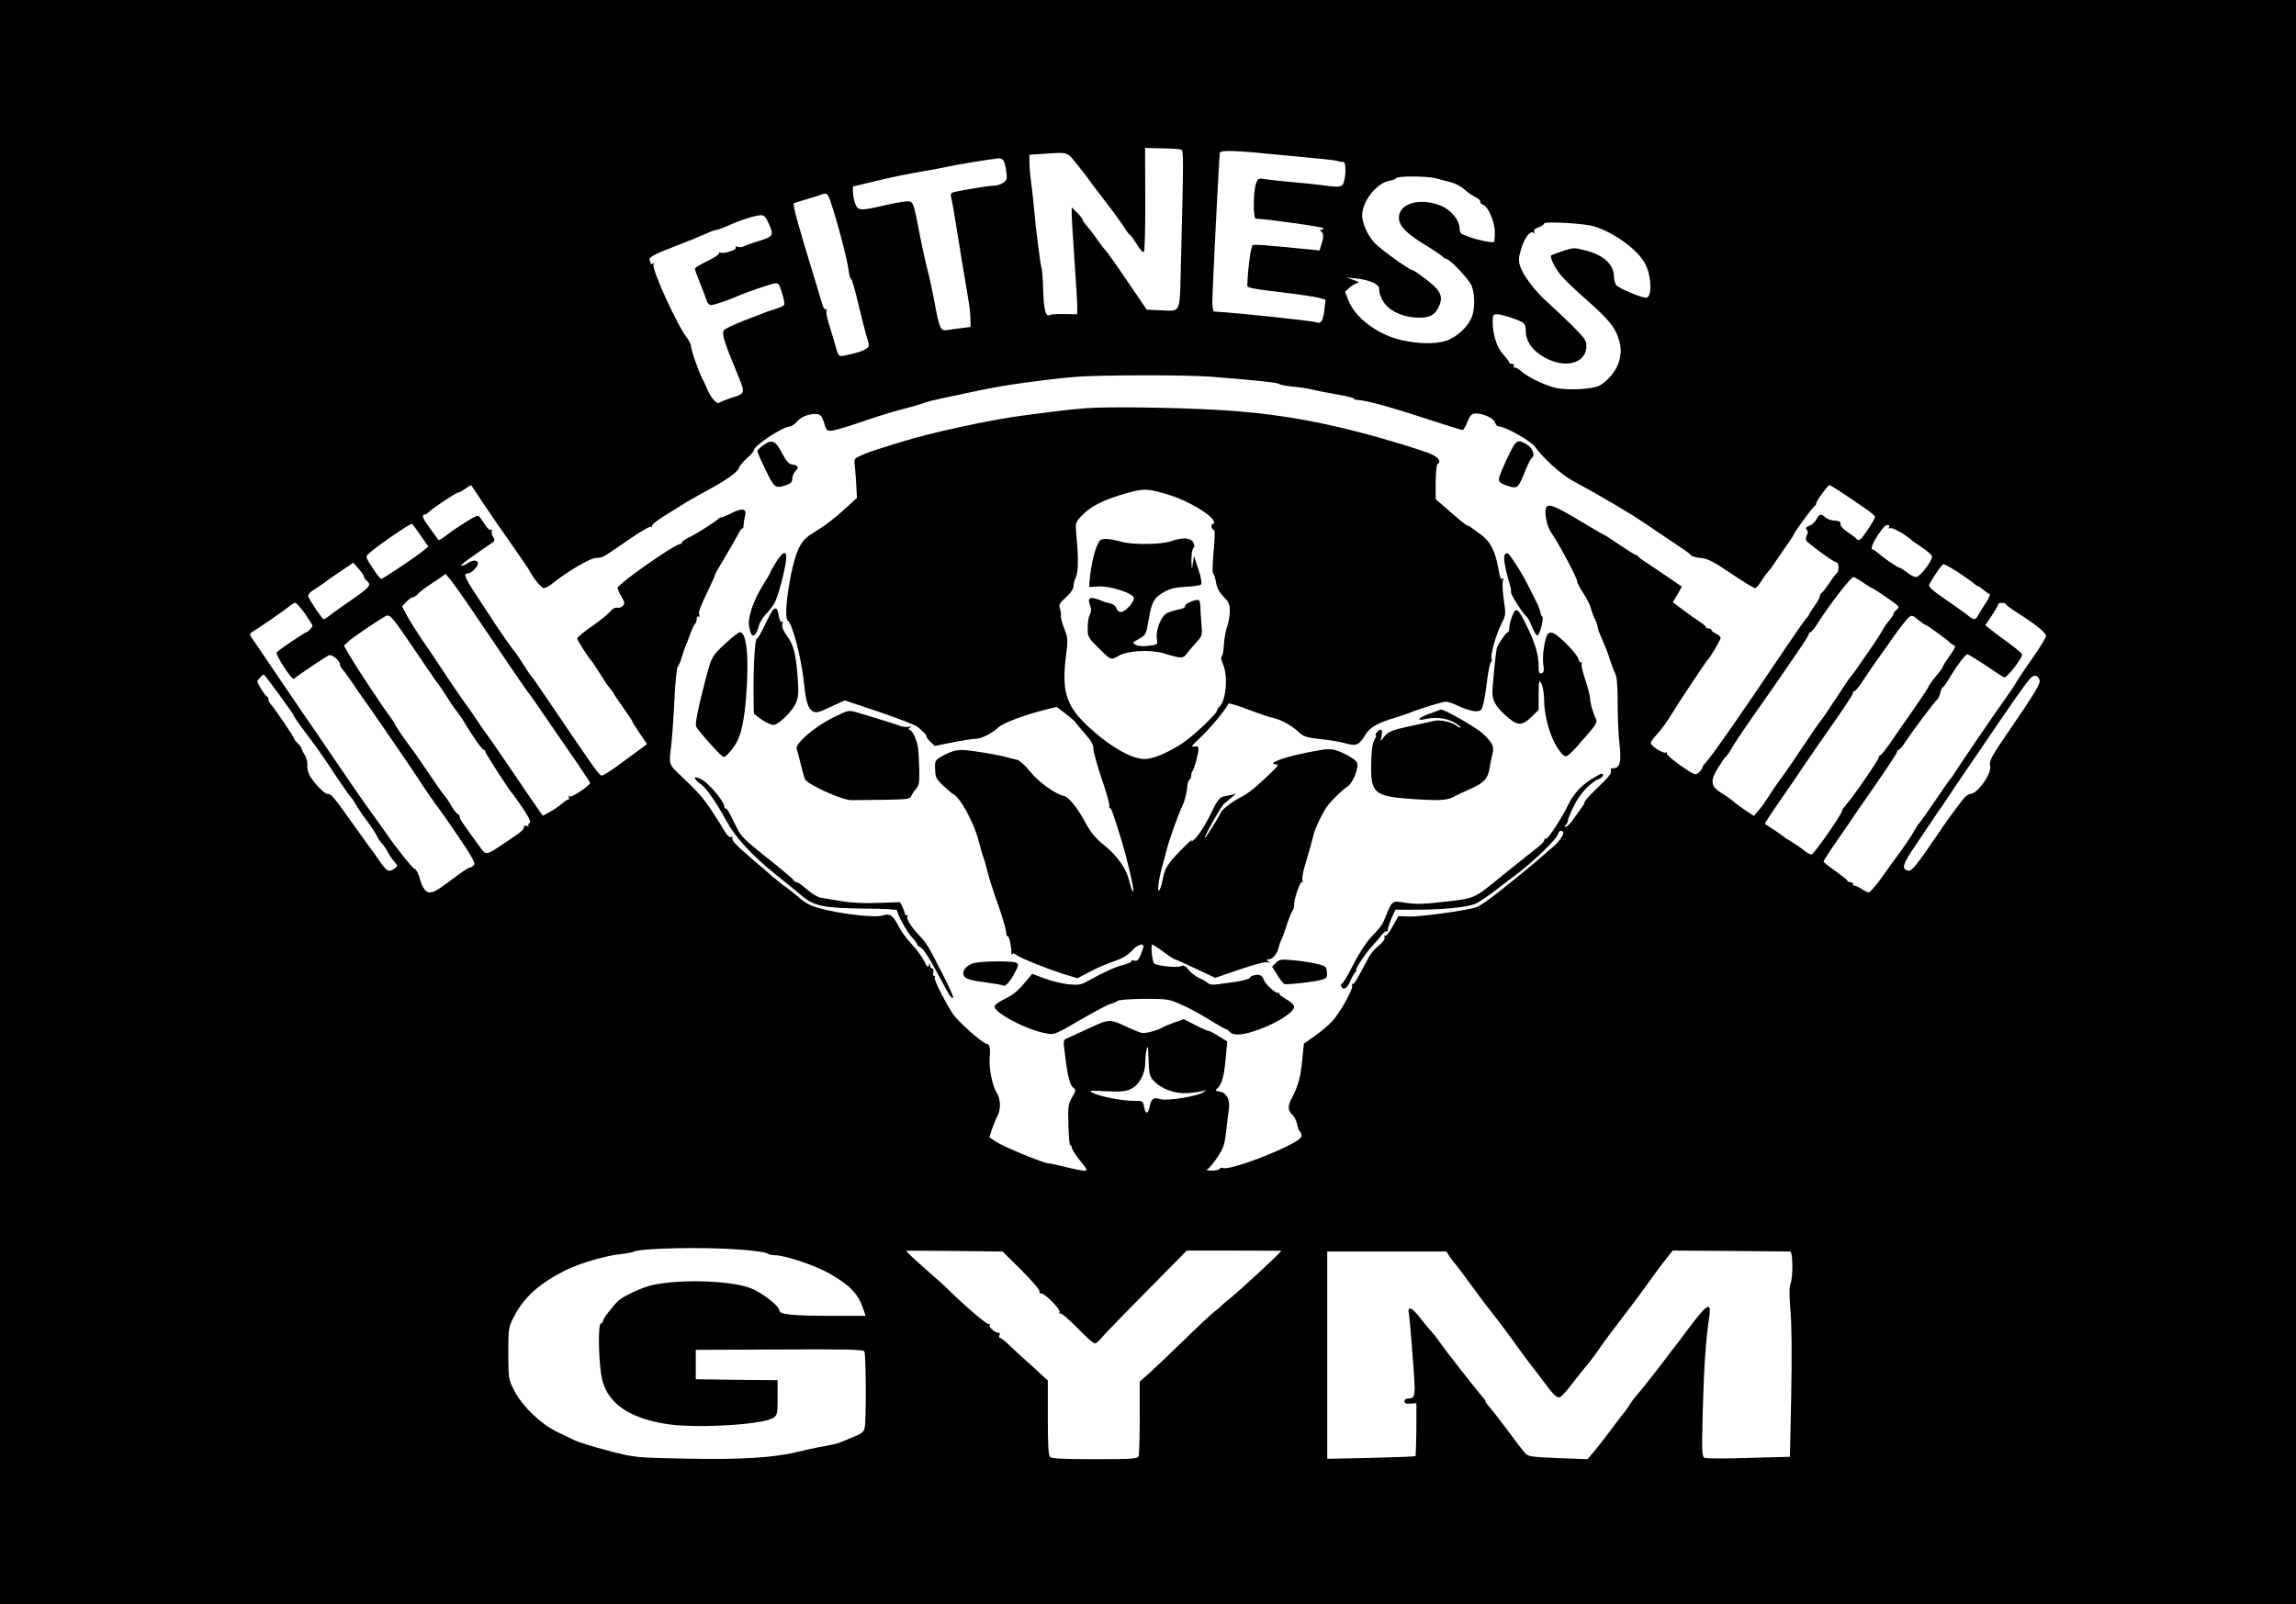 <?xml version="1.0" standalone="no"?>
<!DOCTYPE svg PUBLIC "-//W3C//DTD SVG 20010904//EN"
 "http://www.w3.org/TR/2001/REC-SVG-20010904/DTD/svg10.dtd">
<svg version="1.0" xmlns="http://www.w3.org/2000/svg"
 width="1249pt" height="873pt" viewBox="0 0 1249 873"
 preserveAspectRatio="xMidYMid meet">
<g transform="translate(0,873) scale(0.1,-0.1)"
fill="#000000" stroke="none">
<path d="M0 4365 l0 -4365 6245 0 6245 0 0 4365 0 4365 -6245 0 -6245 0 0
-4365z m6425 3551 c14 -5 14 -25 -1 -624 -7 -279 4 -255 -118 -250 l-68 3
-108 159 c-59 87 -112 161 -117 165 -4 3 -24 29 -43 56 -19 28 -45 61 -57 75
-13 14 -23 29 -23 33 0 5 -13 22 -30 39 l-30 30 0 -39 c0 -21 7 -132 15 -248
8 -115 15 -229 15 -253 l0 -42 -69 1 c-38 1 -73 -1 -79 -5 -23 -14 -34 27 -37
133 -2 61 -6 114 -8 118 -6 10 -33 221 -42 328 -3 39 -10 99 -15 135 -5 36
-10 86 -10 111 l0 47 78 5 c137 9 125 13 184 -61 29 -36 60 -76 68 -89 8 -12
44 -59 80 -105 36 -46 80 -107 99 -135 18 -29 36 -53 40 -53 3 0 19 -23 36
-50 16 -28 33 -46 38 -41 4 4 8 134 7 287 l-1 279 91 -2 c50 -1 97 -4 105 -7z
m570 -32 c83 -8 177 -17 210 -20 33 -3 67 -8 75 -11 8 -4 21 -5 28 -4 13 2 15
-65 3 -108 -8 -29 -21 -32 -108 -20 -37 5 -120 14 -183 19 -63 6 -129 13 -146
16 -27 5 -32 2 -41 -23 -16 -45 -17 -193 -1 -193 66 -2 368 -45 368 -52 0 -4
-6 -8 -12 -8 -8 0 -9 -3 -3 -8 16 -11 17 -31 4 -70 l-11 -35 -67 7 c-235 23
-284 27 -296 22 -10 -4 -26 -117 -30 -221 0 -11 36 -18 215 -39 74 -9 152 -21
173 -26 l38 -11 -7 -57 c-7 -59 -18 -76 -44 -66 -24 9 -402 49 -555 59 -5 0
-10 23 -10 50 1 85 37 799 41 814 5 16 96 12 359 -15z m-1537 -26 c5 -7 13
-34 16 -60 6 -41 4 -48 -16 -62 -12 -9 -34 -16 -49 -16 -28 0 -191 -27 -222
-36 -15 -5 -17 -12 -12 -32 4 -15 16 -81 26 -147 11 -66 24 -149 30 -185 6
-36 15 -92 21 -125 5 -33 13 -82 18 -110 5 -27 9 -69 9 -92 l1 -42 -47 -6
c-27 -3 -62 -8 -79 -11 -39 -6 -43 4 -73 166 -12 63 -29 138 -36 165 -8 28
-26 109 -40 180 -37 195 -36 190 -76 189 -19 -1 -74 -11 -124 -23 -127 -29
-138 -28 -153 12 -7 18 -12 47 -12 63 l0 29 133 32 c72 18 177 39 232 48 55 9
118 21 141 26 33 9 247 44 290 48 6 0 16 -5 22 -11z m2352 -98 c19 -5 55 -14
80 -21 25 -6 59 -24 75 -39 17 -15 44 -34 60 -42 17 -8 29 -19 28 -26 -2 -6 6
-13 16 -17 26 -8 62 -92 63 -148 0 -26 -2 -50 -5 -54 -6 -6 -99 13 -132 27
-11 4 -28 11 -37 14 -12 3 -18 16 -18 33 -1 46 -48 103 -105 125 -113 44 -225
11 -225 -67 0 -44 41 -86 145 -149 43 -26 84 -54 92 -62 8 -8 18 -14 23 -14
17 0 122 -111 135 -144 18 -43 19 -121 3 -167 -19 -54 -80 -112 -140 -133 -58
-19 -148 -18 -243 3 -128 28 -254 122 -290 217 l-18 47 27 24 c15 13 35 23 44
24 9 0 -1 7 -23 15 l-40 14 52 -5 c67 -7 123 -30 125 -53 2 -32 4 -37 21 -69
24 -46 94 -84 167 -90 76 -7 113 8 135 54 31 64 13 96 -97 175 -21 16 -41 28
-44 28 -16 0 -172 112 -205 147 -39 41 -69 107 -69 152 0 74 78 174 146 187
19 3 37 10 40 15 7 12 169 11 214 -1z m-3294 -121 c38 -110 91 -313 100 -376
3 -29 9 -51 13 -49 4 3 22 -59 40 -137 19 -78 40 -162 48 -187 13 -41 13 -45
-4 -57 -17 -13 -53 -24 -120 -38 -31 -6 -31 -6 -48 52 -9 32 -25 86 -36 121
-11 35 -17 68 -13 74 4 6 3 8 -3 5 -6 -4 -15 9 -21 31 -6 20 -22 73 -35 117
-98 319 -127 424 -118 429 3 2 33 11 66 21 33 9 69 21 80 25 30 13 39 7 51
-31z m-336 -121 c31 -68 28 -74 -47 -98 -38 -11 -76 -25 -85 -30 -10 -5 -25
-7 -34 -3 -11 4 -15 2 -11 -4 8 -12 -69 -37 -85 -27 -6 4 -8 3 -5 -3 3 -5 -25
-24 -64 -43 -38 -18 -69 -37 -69 -42 0 -5 13 -42 29 -81 16 -40 32 -82 36 -94
3 -13 14 -23 23 -23 16 0 99 28 147 50 45 19 162 60 191 66 30 6 31 4 48 -50
10 -30 15 -60 12 -65 -4 -5 -23 -15 -44 -21 -20 -6 -46 -15 -57 -19 -11 -5
-64 -25 -117 -45 -53 -21 -102 -44 -109 -52 -14 -17 -4 -54 66 -223 52 -127
53 -120 -30 -147 -27 -9 -55 -20 -61 -25 -14 -11 -46 24 -68 76 -9 22 -21 48
-27 58 -18 34 -59 150 -59 169 0 11 -11 34 -24 51 -56 74 -193 377 -181 398 5
8 4 10 -3 5 -7 -4 -12 -5 -12 -2 0 2 -3 11 -6 20 -6 16 22 32 151 81 67 26 99
39 173 71 18 8 37 14 43 14 6 0 34 11 62 23 64 29 144 55 175 56 18 1 27 -9
42 -41z m4485 -18 c114 -32 250 -132 288 -212 33 -71 34 -178 1 -178 -26 0
-148 51 -161 68 -7 9 -13 29 -13 44 0 68 -54 119 -154 145 -61 16 -66 16 -122
-2 -33 -11 -62 -22 -66 -25 -4 -3 1 -21 10 -40 27 -57 59 -92 181 -200 130
-115 162 -156 182 -234 21 -85 -20 -176 -106 -232 -34 -22 -176 -30 -245 -14
-58 14 -153 60 -186 91 -11 10 -26 19 -33 19 -7 0 -9 5 -6 10 3 6 -1 10 -9 10
-9 0 -16 3 -16 8 0 4 -15 24 -34 45 -35 40 -56 108 -56 178 0 34 3 39 23 39
24 0 98 -23 135 -42 17 -9 22 -20 22 -49 0 -50 28 -95 81 -131 118 -79 248
-53 249 50 0 28 -11 44 -72 105 -40 40 -100 96 -132 125 -71 62 -139 150 -156
202 -10 31 -10 46 4 92 17 61 49 104 67 92 8 -4 9 -3 5 5 -5 8 3 16 23 24 17
6 31 16 31 21 0 12 212 1 265 -14z m-2075 -820 c241 -19 365 -32 370 -40 3 -4
36 -10 74 -14 39 -3 86 -11 105 -16 20 -5 80 -17 133 -26 54 -9 96 -20 94 -23
-2 -3 6 -7 17 -7 59 -4 184 -39 464 -131 56 -18 106 -33 110 -33 4 0 16 20 26
45 16 38 23 45 47 45 42 0 97 -27 103 -50 3 -11 12 -20 20 -20 34 0 176 -80
198 -112 44 -62 143 -151 204 -184 80 -43 170 -94 225 -127 36 -22 74 -45 85
-51 17 -9 72 -46 250 -166 67 -45 81 -55 86 -64 4 -4 27 -10 51 -12 36 -3 67
-18 164 -84 65 -44 124 -80 131 -80 6 0 22 17 34 38 13 20 30 44 38 52 8 8 29
37 47 65 19 27 47 69 64 93 16 23 30 45 30 47 0 8 104 150 113 153 4 2 7 8 7
13 0 13 63 98 72 99 7 0 69 -40 191 -124 31 -21 57 -43 57 -48 0 -13 -66 -114
-80 -123 -7 -4 -15 -4 -19 1 -3 5 -25 22 -49 38 -25 17 -41 35 -40 45 2 12 -6
16 -30 18 -19 1 -41 8 -51 17 -24 22 -36 20 -49 -9 -7 -14 -24 -30 -39 -36
-19 -7 -23 -13 -15 -21 8 -8 8 -17 1 -30 -5 -10 -7 -23 -3 -29 9 -16 151 -119
163 -119 16 0 17 -49 2 -60 -4 -3 -23 -27 -41 -55 -19 -27 -37 -51 -42 -53 -4
-2 -8 -9 -8 -16 0 -7 -13 -32 -30 -54 -16 -23 -30 -44 -30 -48 0 -3 -7 -12
-15 -20 -8 -8 -66 -92 -130 -187 -220 -328 -379 -556 -417 -598 -10 -10 -18
-23 -18 -27 0 -5 -8 -16 -19 -26 -17 -16 -22 -14 -97 37 -43 30 -78 60 -76 66
1 7 -2 10 -7 6 -13 -7 -81 36 -81 52 0 6 16 29 36 50 20 21 56 71 80 111 44
72 184 282 194 292 14 13 70 108 70 119 0 6 -11 17 -25 23 -14 6 -25 15 -25
20 0 4 -7 8 -15 8 -8 0 -15 3 -15 8 0 4 -17 18 -38 32 -20 13 -61 42 -90 64
l-52 39 25 42 24 43 -70 48 c-39 27 -92 62 -117 79 -26 16 -48 33 -50 37 -2 4
-8 8 -12 8 -5 0 -45 25 -89 55 -44 30 -82 55 -85 55 -3 0 -65 36 -138 80 -141
85 -174 95 -180 58 -5 -34 10 -98 31 -127 39 -55 141 -246 141 -265 0 -8 16
-38 35 -67 19 -29 37 -65 40 -81 4 -16 13 -41 21 -56 8 -15 14 -32 14 -39 0
-7 6 -27 14 -45 34 -78 44 -105 56 -143 7 -22 18 -53 26 -68 10 -20 14 -68 14
-165 0 -75 4 -174 10 -220 11 -95 2 -132 -31 -132 -15 0 -19 -4 -15 -15 4 -11
-18 -39 -69 -87 -41 -39 -75 -76 -75 -82 0 -7 -9 -23 -20 -36 -10 -14 -29 -40
-42 -59 -13 -19 -30 -36 -38 -39 -12 -4 -13 -2 -2 9 6 7 12 19 12 27 0 7 15
43 33 79 31 64 89 126 135 144 21 8 31 29 14 29 -4 0 -31 -15 -60 -33 -52 -33
-92 -78 -119 -132 -33 -71 -111 -190 -122 -188 -6 2 -11 -3 -11 -10 0 -6 -16
-23 -34 -37 -18 -14 -103 -81 -187 -149 -171 -139 -145 -128 -360 -152 -77 -9
-123 -9 -170 -2 -74 13 -76 12 -107 -64 -22 -56 -24 -59 -90 -130 -23 -25 -65
-91 -93 -147 -28 -56 -55 -100 -60 -99 -4 2 -6 -4 -3 -12 11 -27 31 -16 50 28
10 23 23 45 29 49 5 4 7 8 3 8 -11 0 46 87 84 129 18 20 43 48 54 63 12 15 24
24 28 21 3 -3 6 1 6 9 0 9 9 36 20 62 l21 46 127 0 c139 1 260 13 307 32 17 6
65 39 109 72 43 34 91 70 106 81 95 70 225 195 235 225 7 21 17 25 28 13 9 -8
-19 -51 -52 -79 -14 -12 -37 -32 -51 -44 -86 -74 -127 -108 -225 -186 -60 -48
-123 -93 -140 -99 -44 -18 -311 -55 -374 -52 l-54 2 -32 -57 c-17 -32 -35 -55
-40 -50 -4 4 -6 0 -3 -8 3 -9 -9 -27 -31 -45 -21 -16 -46 -46 -57 -67 -62
-119 -78 -146 -86 -142 -4 3 -5 -1 -2 -9 6 -18 -68 -152 -110 -195 -17 -19
-58 -54 -92 -78 l-61 -43 -10 -100 c-10 -92 -23 -134 -59 -203 -19 -36 -18
-62 6 -83 11 -10 22 -33 26 -51 3 -19 10 -37 15 -40 5 -3 9 -14 9 -24 0 -13
-23 -30 -82 -59 -136 -66 -326 -130 -347 -116 -5 3 -12 1 -16 -5 -3 -5 -23
-10 -43 -10 -29 1 -33 3 -21 10 10 6 33 35 53 65 31 46 38 68 46 137 5 46 12
101 15 123 7 52 -12 88 -49 95 -26 4 -27 7 -13 18 23 20 37 68 45 167 l8 88
-45 28 c-25 16 -50 29 -55 29 -6 0 -39 14 -73 32 l-63 32 -52 -18 c-29 -11
-57 -22 -63 -26 -19 -14 -90 -34 -110 -31 -11 1 -47 16 -80 31 -98 46 -101 46
-206 -3 -52 -24 -106 -49 -120 -55 -25 -10 -26 -11 -17 -78 14 -123 28 -179
46 -192 16 -12 16 -15 -6 -53 -21 -36 -23 -50 -20 -153 2 -63 6 -112 11 -109
4 2 7 -3 7 -11 0 -8 20 -40 45 -71 41 -50 43 -55 23 -55 -13 0 -58 9 -102 20
-43 11 -85 20 -94 20 -24 0 -243 90 -283 117 l-37 25 15 46 c9 25 22 57 30 71
19 37 16 91 -6 128 -25 39 -43 139 -37 194 5 45 -1 69 -16 69 -20 0 -160 124
-185 164 -48 75 -104 187 -98 197 4 5 2 9 -3 9 -6 0 -8 9 -5 20 3 11 0 20 -6
20 -6 0 -12 8 -12 18 -1 15 -2 15 -6 -1 -4 -14 -10 -9 -26 24 -11 23 -42 64
-68 92 -25 27 -56 68 -68 92 -31 63 -51 77 -88 64 -54 -18 -322 20 -399 58
-17 8 -45 27 -62 43 -17 15 -46 38 -64 51 -18 12 -51 39 -74 58 -22 20 -64 56
-93 80 -101 86 -134 119 -127 130 4 6 2 9 -6 6 -8 -3 -21 8 -33 27 -10 18 -42
69 -71 113 -47 72 -77 106 -164 188 -73 69 -72 64 -59 168 6 52 14 167 18 256
4 88 12 167 18 175 6 7 16 31 22 53 7 22 16 49 21 60 5 11 16 42 26 68 9 26
21 50 25 53 5 3 9 14 9 25 0 11 4 17 10 14 6 -3 7 1 4 10 -6 15 0 31 57 151
16 33 29 63 29 67 0 3 24 46 53 94 29 48 61 105 72 125 10 20 21 35 24 33 4
-2 6 7 6 18 1 12 4 34 8 50 11 39 -14 45 -71 16 -26 -13 -51 -24 -57 -24 -5 0
-12 -3 -15 -6 -12 -14 -113 -79 -154 -99 -25 -12 -46 -26 -46 -31 0 -5 -4 -9
-9 -9 -30 0 -341 -218 -341 -239 0 -7 9 -29 21 -48 17 -28 19 -36 8 -49 -7 -8
-21 -13 -31 -11 -11 3 -26 -5 -41 -23 -13 -15 -58 -51 -100 -80 -42 -29 -77
-58 -77 -64 0 -10 67 -114 81 -126 3 -3 22 -33 43 -66 21 -34 46 -71 57 -83
10 -11 19 -23 19 -26 0 -3 22 -36 50 -75 28 -39 50 -73 50 -76 0 -3 18 -32 40
-64 l40 -59 -42 -31 c-24 -18 -76 -56 -117 -86 -41 -30 -80 -54 -87 -54 -14 0
-37 33 -258 359 -65 97 -121 178 -125 181 -4 3 -22 30 -41 60 -33 52 -41 63
-65 93 -9 11 -93 133 -120 176 -6 9 -39 59 -73 111 -64 97 -73 120 -47 120 19
0 55 36 55 55 0 20 -30 19 -58 -1 -12 -8 -27 -14 -32 -12 -8 2 37 36 168 125
14 10 15 15 4 33 -7 11 -10 26 -6 32 4 7 3 8 -4 4 -7 -4 -22 10 -36 33 -14 22
-29 42 -33 44 -5 3 -31 -9 -57 -26 -27 -18 -56 -36 -65 -42 -9 -5 -33 -23 -54
-39 -21 -16 -39 -27 -41 -25 -1 2 -22 29 -44 60 -41 55 -51 79 -33 79 5 0 16
6 24 14 20 21 149 106 160 106 5 0 22 9 39 21 16 12 30 20 32 18 1 -2 32 -49
69 -104 37 -55 105 -154 152 -220 46 -66 88 -127 92 -135 25 -47 68 -100 82
-100 9 0 27 10 41 21 81 66 208 141 240 143 41 2 32 -3 178 98 62 43 118 76
124 72 6 -4 8 -3 5 3 -4 6 25 30 64 54 39 24 85 53 103 64 17 12 67 40 111 64
126 68 185 109 194 134 5 13 25 37 45 55 20 17 36 35 36 40 0 27 159 132 200
132 6 0 24 13 39 29 17 19 42 31 70 36 50 8 61 1 76 -53 10 -33 14 -37 40 -35
17 1 88 22 160 47 71 25 168 55 215 67 47 12 96 26 110 31 30 12 57 19 215 52
66 14 131 28 145 30 99 21 307 50 475 65 117 11 612 12 745 1z m-4303 -862
l43 -62 -28 -23 c-42 -35 -219 -153 -228 -153 -5 0 -27 27 -48 61 -38 58 -38
60 -20 77 43 39 222 162 234 162 3 0 24 -28 47 -62z m7988 41 c-3 -5 1 -6 9
-3 12 5 90 -40 116 -66 3 -3 29 -21 57 -40 29 -19 53 -41 53 -48 0 -28 -66
-112 -88 -112 -8 0 -30 11 -48 25 -18 14 -35 25 -39 25 -9 0 -88 53 -115 78
-14 12 -28 22 -32 22 -20 0 11 62 60 122 15 17 37 15 27 -3z m-8295 -267 c0
-5 7 -15 15 -22 27 -22 16 -36 -71 -96 -47 -33 -102 -71 -121 -86 -20 -16 -39
-28 -42 -28 -7 0 -72 96 -83 122 -5 13 6 25 45 49 29 19 54 36 57 40 3 3 36
26 74 51 l68 46 29 -33 c16 -18 29 -37 29 -43z m8669 26 c36 -24 75 -51 85
-60 11 -10 23 -18 26 -18 4 0 17 -9 29 -19 13 -11 28 -22 33 -23 6 -2 -2 -23
-18 -47 -16 -24 -35 -54 -42 -67 -16 -29 -22 -30 -54 -5 -13 11 -56 41 -94 68
-107 73 -127 91 -118 105 32 56 69 108 77 108 6 0 40 -19 76 -42z m-8084 -204
c213 -315 294 -434 304 -446 12 -14 61 -84 152 -218 32 -47 88 -128 124 -180
35 -52 65 -97 65 -100 0 -14 -100 -81 -111 -74 -8 4 -9 3 -5 -4 4 -7 3 -12 -2
-12 -5 0 -20 -10 -34 -22 -14 -13 -43 -33 -65 -45 l-40 -22 -33 47 c-19 26
-85 124 -148 217 -64 94 -118 172 -121 175 -3 3 -28 39 -56 80 -27 41 -52 77
-55 80 -6 6 -87 124 -150 220 -25 38 -68 102 -96 142 -27 40 -63 97 -79 126
l-28 52 23 25 c13 14 29 25 36 25 6 0 18 7 25 16 8 9 30 27 49 40 19 13 51 34
70 47 l34 24 31 -37 c16 -21 66 -91 110 -156z m7570 146 c24 -16 46 -30 48
-30 8 0 142 -92 145 -100 1 -4 -4 -13 -13 -20 -8 -7 -15 -16 -15 -21 0 -5 -10
-20 -22 -35 -13 -14 -30 -38 -38 -54 -8 -16 -39 -64 -69 -107 -30 -43 -64 -91
-75 -108 -12 -16 -24 -32 -27 -35 -4 -3 -38 -54 -78 -115 -39 -60 -77 -116
-84 -124 -12 -14 -33 -44 -132 -192 -27 -41 -67 -99 -90 -129 -22 -30 -51 -73
-65 -96 -14 -22 -37 -55 -52 -72 l-27 -32 -48 32 c-26 18 -55 39 -63 47 -8 7
-35 27 -61 43 -64 39 -68 66 -23 140 20 32 39 60 45 63 5 4 18 23 29 43 11 20
58 91 104 157 86 121 184 263 269 388 26 38 47 72 47 78 0 5 4 9 9 9 5 0 24
24 42 53 64 100 178 247 191 247 5 0 29 -13 53 -30z m-8476 -169 c22 -33 41
-62 41 -66 0 -7 -26 -35 -33 -35 -8 0 -156 -100 -162 -110 -8 -12 85 -155 94
-144 5 8 151 106 189 128 15 9 62 -29 62 -50 0 -7 6 -19 13 -26 7 -7 30 -38
50 -68 20 -30 45 -66 55 -80 24 -31 268 -387 302 -439 44 -68 97 -145 114
-166 9 -11 59 -83 111 -159 72 -107 92 -143 84 -153 -7 -7 -16 -13 -22 -13 -5
0 -33 -17 -61 -38 -106 -79 -124 -91 -148 -97 -29 -7 -50 18 -67 83 -6 22 -18
42 -25 44 -12 2 -109 125 -163 205 -7 10 -36 50 -63 88 -56 77 -109 154 -245
354 -49 73 -99 146 -110 161 -11 16 -83 121 -160 235 -77 113 -144 213 -150
221 -7 10 -6 17 5 24 39 23 175 117 199 137 14 12 31 23 37 23 6 0 30 -27 53
-59z m9253 51 c2 -5 30 -26 63 -47 96 -60 155 -108 155 -125 0 -9 -31 -61 -70
-116 -38 -54 -79 -115 -90 -134 -11 -19 -38 -60 -60 -90 -42 -57 -268 -389
-285 -418 -5 -9 -13 -19 -16 -22 -4 -3 -41 -57 -84 -120 -43 -63 -81 -117 -85
-120 -4 -3 -16 -21 -27 -41 -10 -20 -45 -72 -76 -115 -32 -43 -81 -110 -108
-149 -28 -38 -56 -70 -62 -71 -7 0 -24 8 -39 18 -14 10 -31 18 -37 18 -6 0
-11 5 -11 10 0 6 -7 10 -15 10 -8 0 -15 3 -15 8 -1 4 -30 27 -65 52 -36 25
-65 48 -65 52 0 4 23 40 50 80 28 40 66 96 85 123 18 28 57 84 87 127 129 186
178 259 178 268 0 6 4 10 9 10 4 0 21 19 36 43 42 63 163 225 174 231 5 4 12
20 16 36 4 17 10 30 13 30 4 0 23 26 41 58 40 66 83 122 94 122 4 0 48 -27 98
-60 49 -34 95 -63 102 -66 13 -5 97 103 97 124 0 6 -35 36 -77 66 -43 31 -88
65 -100 75 l-23 19 35 52 c19 29 35 56 35 61 0 11 37 12 42 1z m-8640 -272
c61 -91 114 -167 118 -170 3 -3 21 -30 40 -60 18 -30 41 -64 51 -75 9 -11 25
-34 36 -51 48 -82 106 -164 114 -164 5 0 9 -5 9 -10 0 -9 135 -218 149 -230 3
-3 28 -38 56 -79 32 -48 45 -76 37 -79 -7 -2 -10 -8 -7 -13 4 -5 -1 -6 -9 -3
-9 4 -16 1 -16 -6 0 -15 -13 -26 -100 -84 -112 -75 -104 -74 -147 -14 -93 127
-103 143 -103 155 0 7 -4 13 -9 13 -5 0 -21 20 -35 44 -14 25 -32 51 -39 58
-11 12 -41 55 -131 188 -17 25 -34 50 -38 55 -32 40 -98 136 -98 142 0 3 -17
29 -38 57 -21 28 -59 85 -86 126 -27 41 -61 93 -76 115 -14 22 -38 61 -53 86
l-26 46 27 25 c25 22 147 105 197 134 26 15 33 7 177 -206z m8166 185 c17 -14
33 -25 36 -25 7 0 114 -77 133 -96 7 -7 18 -14 25 -16 8 -3 -1 -22 -25 -55
-20 -28 -37 -54 -37 -59 0 -4 -17 -28 -38 -53 -21 -25 -41 -53 -44 -63 -4 -9
-40 -63 -80 -120 -40 -57 -95 -136 -122 -176 -27 -39 -53 -72 -58 -72 -4 0 -8
-6 -8 -12 0 -13 -146 -224 -181 -261 -10 -12 -19 -25 -19 -30 0 -17 -153 -237
-166 -237 -7 0 -25 10 -41 23 -15 13 -46 34 -68 47 -22 13 -42 26 -45 30 -4 4
-62 43 -99 67 -3 2 27 47 142 213 21 30 53 78 71 105 19 28 58 84 86 125 137
195 180 260 180 270 0 5 4 10 9 10 5 0 28 28 50 63 22 34 63 94 91 132 28 39
58 81 67 95 31 45 78 105 88 112 15 12 21 10 53 -17z m-8919 -405 c45 -61 81
-113 81 -117 0 -3 18 -30 40 -60 77 -102 117 -158 156 -218 50 -76 107 -159
115 -165 3 -3 14 -18 23 -35 9 -16 36 -57 61 -90 25 -33 49 -70 55 -83 5 -12
18 -31 28 -42 10 -11 25 -33 32 -48 8 -15 23 -37 35 -50 20 -23 20 -24 1 -38
-32 -23 -42 -17 -86 48 -24 34 -47 67 -52 72 -4 6 -47 65 -94 131 -101 142
-112 155 -132 155 -18 0 -77 62 -99 103 -8 16 -13 41 -11 56 1 15 -5 40 -15
54 -9 14 -17 30 -17 35 0 5 -9 17 -20 27 -11 10 -20 22 -20 26 0 8 -108 167
-127 187 -7 7 -13 20 -13 28 0 8 -4 14 -8 14 -8 0 -52 71 -52 83 0 6 29 37 35
37 2 0 40 -50 84 -110z m9576 79 c6 -19 -27 -73 -174 -287 -87 -127 -101 -153
-95 -179 11 -40 -69 -153 -107 -153 -10 0 -28 -14 -41 -30 -58 -76 -87 -115
-138 -191 -107 -159 -141 -200 -157 -197 -42 8 -35 32 39 141 40 60 80 119 88
131 8 13 29 42 45 66 17 24 35 50 40 59 6 8 25 38 44 66 19 27 82 120 140 205
144 214 240 351 264 377 21 24 43 21 52 -8z m-4818 -2181 c43 -45 117 -71 187
-66 34 3 70 8 81 12 18 7 19 7 3 -6 -26 -22 -197 -50 -234 -39 -39 11 -50 4
-59 -36 -9 -46 -23 -50 -31 -8 -6 35 -6 35 -59 35 -63 0 -185 24 -222 44 -23
12 -14 13 74 8 81 -4 107 -1 136 13 43 20 77 82 77 142 0 22 3 56 8 74 5 26 8
12 10 -56 3 -81 5 -92 29 -117z m-2241 -918 c71 -6 133 -15 138 -20 6 -6 24
-10 40 -10 56 0 222 -56 297 -99 112 -64 155 -108 184 -190 l14 -41 -173 0
c-221 0 -296 7 -296 29 -1 22 -74 82 -141 115 -93 45 -367 59 -539 26 -57 -11
-162 -58 -195 -87 -29 -26 -85 -99 -85 -111 0 -6 -5 -12 -12 -14 -14 -5 -13
-171 2 -275 21 -150 142 -240 365 -273 164 -23 515 -2 572 35 21 14 23 22 23
110 l0 95 -222 2 -223 3 0 80 0 80 454 2 c354 2 457 0 463 -10 9 -14 11 -370
2 -414 -5 -25 -15 -34 -62 -52 -32 -13 -66 -27 -77 -32 -11 -4 -49 -13 -85
-19 -36 -6 -99 -20 -140 -30 -130 -32 -309 -43 -608 -37 -268 5 -281 7 -396
36 -123 32 -193 54 -223 70 -10 5 -48 23 -85 41 -87 42 -187 139 -230 222 -32
62 -32 65 -33 203 0 136 1 142 30 199 54 106 137 181 281 254 74 37 217 79
299 88 33 3 65 9 70 12 33 21 387 28 591 12z m1521 -112 c58 -58 101 -109 98
-116 -2 -7 1 -12 8 -10 18 4 110 -89 101 -103 -4 -7 -3 -9 3 -6 6 4 47 -32 93
-78 45 -47 88 -85 95 -85 8 0 23 12 35 28 12 15 121 128 244 252 l222 225 257
0 c141 0 257 -1 257 -1 0 -8 -227 -218 -286 -265 -22 -17 -41 -34 -44 -38 -3
-4 -18 -17 -35 -29 -16 -13 -91 -82 -165 -155 -75 -73 -159 -153 -188 -179
l-52 -46 0 -195 c0 -108 -3 -202 -6 -211 -5 -14 -36 -16 -238 -16 -167 0 -235
3 -244 12 -9 9 -12 70 -12 214 l0 202 -77 71 c-43 38 -100 90 -126 115 -26 26
-52 46 -57 46 -5 0 -7 7 -3 15 3 9 2 15 -3 13 -14 -5 -57 29 -50 40 3 5 0 9
-8 8 -11 -1 -138 107 -215 185 -14 14 -64 59 -111 100 -70 61 -120 108 -120
113 0 1 118 0 262 -1 l262 -3 103 -102z m4181 102 c15 0 17 -136 2 -176 -7
-18 -7 -65 0 -148 7 -77 8 -243 4 -457 l-7 -336 -223 -6 c-122 -4 -230 -4
-240 0 -16 6 -17 26 -11 262 7 243 16 375 35 504 13 89 -10 76 -117 -68 -29
-38 -58 -77 -64 -85 -7 -8 -40 -51 -73 -95 -63 -83 -124 -159 -147 -185 -8 -8
-22 -28 -33 -45 -10 -16 -21 -32 -24 -35 -3 -3 -33 -41 -65 -85 -33 -44 -77
-101 -99 -128 l-40 -47 -160 6 c-134 5 -163 9 -176 23 -20 23 -49 60 -120 156
-33 44 -69 90 -80 102 -11 12 -20 25 -20 29 0 4 -7 14 -15 23 -32 35 -204 255
-245 314 -8 12 -25 33 -38 47 -13 14 -39 46 -60 73 -41 54 -67 62 -58 20 3
-16 13 -122 21 -237 17 -221 17 -225 -27 -226 -10 0 -18 -7 -18 -15 0 -11 9
-14 33 -13 l32 3 0 -142 c-1 -78 -3 -144 -5 -146 -3 -3 -112 -7 -242 -10
l-238 -5 0 564 0 564 324 0 324 0 17 -26 c9 -14 23 -33 32 -42 8 -9 46 -60 84
-112 67 -92 81 -110 144 -190 17 -21 62 -82 100 -135 39 -54 78 -107 88 -119
10 -12 36 -46 58 -76 58 -79 79 -99 95 -93 8 3 39 37 69 77 30 39 68 87 85
106 16 20 42 54 57 77 30 43 62 87 158 212 33 43 85 113 115 155 30 43 72 99
92 124 l37 47 313 -2 c172 -2 319 -3 326 -3z"/>
<path d="M5910 6509 c-52 -4 -131 -12 -175 -18 -44 -6 -117 -15 -163 -21 -186
-24 -513 -95 -677 -147 -44 -14 -100 -31 -125 -39 -44 -14 -79 -28 -110 -44
-8 -4 -14 -16 -12 -26 2 -11 6 -58 9 -106 l5 -87 -50 -46 c-72 -66 -119 -102
-184 -142 -46 -28 -63 -47 -83 -87 -44 -91 -87 -375 -59 -394 26 -18 76 -212
89 -352 9 -85 22 -128 45 -140 21 -11 32 -8 115 31 l60 28 188 -63 c103 -35
198 -72 210 -82 40 -35 47 -43 47 -52 0 -4 10 -18 23 -30 l22 -21 95 19 c52
11 110 19 128 20 30 0 90 30 123 62 26 25 152 71 266 99 l51 12 51 -38 c28
-22 51 -42 51 -45 1 -3 23 -29 49 -59 36 -40 49 -62 49 -85 0 -17 21 -92 46
-166 26 -74 44 -141 41 -149 -3 -9 -3 -12 1 -8 7 7 20 -28 67 -183 30 -99 68
-263 62 -269 -5 -5 -10 8 -25 66 -15 60 -67 131 -135 185 -45 36 -70 66 -100
121 -43 80 -91 140 -115 145 -48 10 -140 76 -185 132 -29 37 -59 63 -74 66
-14 3 -33 8 -41 10 -44 15 -222 44 -260 43 -30 0 -62 -10 -95 -28 -50 -28 -50
-29 -48 -77 1 -44 6 -53 45 -90 24 -22 48 -43 53 -45 38 -16 116 -160 140
-259 9 -36 20 -74 25 -85 4 -11 13 -42 20 -70 6 -27 25 -88 41 -135 41 -114
61 -181 63 -207 0 -11 4 -19 7 -17 7 4 20 -47 21 -86 0 -14 2 -20 5 -13 3 8
10 7 23 -4 19 -16 184 -82 278 -110 l53 -16 67 35 c37 20 96 45 131 57 45 15
75 32 97 56 30 34 64 46 64 25 0 -6 -7 -27 -15 -46 -12 -29 -19 -35 -35 -31
-11 3 -18 2 -15 -3 2 -4 -17 -13 -43 -20 -47 -12 -106 -39 -192 -87 -40 -22
-52 -24 -108 -19 -35 4 -93 18 -130 32 l-67 25 -23 -28 c-55 -66 -75 -83 -127
-109 -30 -14 -55 -33 -55 -40 0 -37 181 -131 286 -148 39 -7 50 -2 180 74 76
44 149 83 164 87 14 3 31 11 38 16 8 7 68 11 145 12 126 0 135 -1 202 -31 39
-16 107 -54 153 -82 46 -29 87 -52 92 -52 4 0 13 -7 20 -15 16 -19 58 -19 123
1 112 34 226 102 227 136 0 9 -18 27 -40 39 -22 13 -40 26 -40 31 0 4 -4 7 -8
6 -13 -5 -69 47 -76 69 -4 12 -13 24 -20 26 -17 7 -56 -2 -56 -13 0 -7 -52
-20 -110 -27 -14 -1 -43 -6 -66 -9 -28 -4 -45 -1 -55 8 -8 8 -29 20 -47 27
-18 8 -43 27 -55 43 -19 24 -27 27 -47 20 -23 -9 -129 3 -142 16 -10 10 -19
102 -10 102 5 0 33 -18 62 -40 29 -22 57 -40 61 -40 4 0 55 -23 114 -51 l106
-50 133 46 c79 27 140 43 152 39 15 -5 16 -4 4 5 -13 9 -13 11 1 11 22 0 46
29 55 65 4 17 10 35 14 40 4 6 17 42 29 80 13 39 27 74 32 79 5 6 9 21 9 35 1
37 35 132 45 123 5 -4 5 -1 1 6 -4 7 0 38 9 70 33 111 43 147 50 177 8 38 54
132 80 165 29 35 78 82 107 102 28 19 59 96 51 126 -4 18 -70 56 -123 72 -14
4 -46 4 -70 0 -96 -16 -201 -41 -237 -57 -33 -15 -35 -18 -16 -21 21 -3 19 -6
-21 -45 -86 -83 -122 -112 -170 -137 -45 -23 -106 -71 -106 -83 0 -8 -81 -137
-86 -137 -8 0 90 176 105 187 9 7 27 22 41 34 l25 21 -25 -7 c-14 -3 -32 -7
-40 -8 -23 -3 -38 -21 -68 -84 -35 -73 -74 -134 -98 -153 -16 -13 -17 -13 -9
0 5 8 -21 -15 -57 -52 -74 -74 -93 -104 -103 -163 -4 -22 -11 -47 -16 -55 -16
-29 -9 43 12 120 11 41 24 89 28 105 17 62 64 191 83 230 11 22 22 63 25 90 2
28 8 52 14 53 5 2 9 12 9 21 0 10 3 21 7 25 9 9 32 94 33 120 0 14 -5 17 -24
14 -19 -4 -13 5 31 46 50 45 147 162 155 187 2 5 48 -9 103 -30 55 -21 116
-42 135 -46 46 -9 108 -43 143 -77 28 -27 44 -32 148 -43 31 -3 80 -12 110
-20 60 -16 71 -11 110 52 22 36 68 61 159 88 30 9 64 21 75 25 49 21 182 62
200 62 11 0 44 -11 74 -26 30 -14 69 -26 87 -26 30 0 34 4 43 38 5 20 15 80
21 132 7 52 16 96 21 98 4 2 6 9 3 16 -8 20 24 133 53 190 25 49 25 53 14 128
-6 42 -9 89 -6 105 5 19 4 24 -3 14 -7 -9 -13 7 -21 55 -16 94 -45 150 -95
185 -22 16 -46 33 -53 39 -7 5 -15 10 -19 10 -7 0 -44 30 -121 98 l-53 46 0
93 c0 50 5 95 10 98 21 13 8 34 -32 53 -44 20 -249 83 -393 120 -265 69 -499
106 -760 121 -237 14 -612 19 -725 10z m459 -475 c89 -28 213 -100 231 -135 7
-13 7 -19 0 -19 -14 0 -13 -27 1 -32 9 -3 9 -33 1 -118 -6 -63 -7 -117 -3
-120 5 -3 12 -25 16 -49 5 -30 18 -54 41 -78 28 -28 34 -41 34 -77 0 -24 -6
-62 -14 -84 -8 -22 -16 -66 -18 -98 -1 -33 -7 -62 -12 -66 -5 -3 -3 -20 6 -40
29 -62 19 -196 -17 -232 -8 -8 -15 -19 -15 -23 0 -17 -137 -146 -192 -180 -81
-52 -156 -83 -202 -83 -74 0 -197 73 -317 187 -110 106 -134 185 -110 375 11
86 10 97 -9 147 -12 29 -20 61 -19 70 2 9 -1 27 -5 40 -7 20 -2 30 33 61 26
24 41 46 41 61 0 13 6 35 13 49 13 27 14 103 3 220 -7 73 -6 76 21 106 54 60
126 96 268 135 81 22 106 20 224 -17z"/>
<path d="M5983 5788 c-24 -29 -49 -129 -56 -222 l-2 -30 55 3 c63 2 183 -37
188 -62 4 -21 -46 -77 -70 -77 -11 0 -22 8 -25 20 -3 12 -17 23 -32 26 -14 3
-35 9 -46 14 -64 27 -82 20 -65 -25 7 -18 7 -33 -1 -48 -7 -11 -12 -44 -12
-71 -1 -48 2 -54 48 -101 79 -79 77 -79 119 -54 50 29 171 36 246 14 100 -30
105 -30 129 2 12 15 35 43 52 61 29 32 30 36 25 95 -3 34 -6 76 -6 94 0 18 -4
34 -8 37 -14 8 -79 -19 -75 -31 3 -7 -11 -15 -34 -19 -21 -4 -50 -13 -64 -20
-33 -16 -63 -93 -56 -139 5 -33 5 -33 -44 -39 -30 -4 -57 -2 -70 5 -21 11 -20
12 17 33 38 21 39 24 52 101 17 100 29 122 83 153 33 19 62 26 119 29 41 2 78
7 84 13 5 5 0 37 -15 82 l-24 73 -6 -40 c-6 -38 -6 -37 -8 16 0 30 4 60 10 66
8 8 8 17 0 32 -14 26 -59 28 -121 6 -50 -18 -205 -20 -265 -4 -71 19 -110 22
-122 7z"/>
<path d="M4153 6308 c-18 -13 -33 -27 -33 -33 0 -5 20 -52 45 -102 47 -99 53
-103 114 -82 23 8 31 17 31 34 0 13 7 30 15 39 22 22 18 34 -12 38 -22 2 -34
15 -59 63 -36 68 -54 76 -101 43z"/>
<path d="M8240 6313 c-15 -18 -73 -141 -84 -179 -8 -25 5 -36 56 -51 43 -13
49 -7 87 90 13 31 27 60 32 63 22 13 8 55 -23 74 -40 24 -50 25 -68 3z"/>
<path d="M4221 5670 c-17 -28 -31 -53 -31 -56 0 -3 -15 -28 -33 -57 -56 -88
-90 -183 -82 -233 10 -70 34 -69 54 3 5 18 23 47 41 65 17 18 37 44 44 58 17
31 52 159 61 223 10 65 -13 63 -54 -3z"/>
<path d="M8185 5710 c-7 -11 1 -65 20 -133 15 -51 15 -51 15 -71 0 -15 64
-114 84 -131 7 -5 21 -32 31 -58 10 -26 23 -46 29 -44 14 5 36 96 25 103 -5 3
-9 12 -9 20 0 8 -10 34 -21 57 -12 23 -32 64 -46 91 -35 70 -103 176 -113 176
-5 0 -12 -4 -15 -10z"/>
<path d="M4202 5408 c-5 -7 -26 -46 -44 -85 -19 -40 -37 -70 -40 -68 -9 10
-18 -107 -19 -258 0 -82 1 -150 3 -151 48 -41 95 -65 111 -60 34 11 99 77 117
119 14 34 15 56 9 143 -10 127 -22 173 -60 225 -19 27 -27 47 -23 60 4 12 2
17 -4 13 -5 -3 -12 12 -16 34 -6 41 -16 49 -34 28z"/>
<path d="M8226 5377 c-9 -23 -16 -53 -16 -65 0 -12 -3 -22 -7 -22 -10 0 -56
-67 -61 -89 -4 -15 -19 -160 -23 -221 -4 -55 12 -89 68 -140 67 -61 89 -63
143 -12 l40 39 0 84 c1 78 2 82 15 59 8 -14 14 -52 15 -86 0 -115 51 -259 107
-305 15 -14 31 1 132 118 42 49 51 65 43 80 -15 30 -32 88 -32 112 0 12 -11
57 -25 98 -14 42 -24 82 -21 90 3 8 2 12 -3 9 -5 -3 -12 5 -15 19 -7 28 -109
132 -139 141 -11 4 -23 1 -28 -7 -17 -27 -30 -119 -24 -162 6 -35 4 -45 -9
-50 -13 -5 -16 2 -16 41 -1 61 -18 120 -63 213 -50 103 -60 110 -81 56z"/>
<path d="M3943 5226 c-71 -67 -72 -68 -107 -201 -38 -145 -56 -237 -49 -249
16 -29 138 -165 149 -165 11 -1 39 29 65 69 31 49 48 127 59 274 15 201 1 336
-35 336 -7 0 -44 -29 -82 -64z"/>
<path d="M4525 4822 c-98 -50 -202 -140 -191 -168 3 -8 13 -45 22 -82 9 -37
19 -74 23 -82 13 -28 199 -113 251 -114 19 0 99 1 178 2 126 2 143 4 149 20 3
9 15 27 26 39 16 19 19 35 18 100 -1 43 -4 98 -7 123 -7 48 -32 100 -49 100
-5 0 -3 5 5 11 12 8 11 9 -6 4 -12 -3 -34 0 -50 6 -29 11 -146 47 -234 73 -45
13 -47 12 -135 -32z"/>
<path d="M7778 4847 c-62 -21 -79 -42 -25 -30 57 13 113 6 156 -17 22 -13 39
-26 36 -28 -2 -3 -10 0 -17 6 -28 23 -93 38 -128 29 -19 -4 -66 -15 -105 -23
-119 -25 -143 -34 -164 -61 l-21 -26 6 32 c7 33 -5 41 -26 16 -7 -8 -10 -15
-6 -15 4 0 0 -13 -9 -30 -10 -19 -15 -61 -16 -129 -3 -154 18 -173 201 -187
160 -12 211 -10 245 9 17 9 60 30 97 46 72 32 93 55 102 116 3 22 10 55 15 74
11 37 -1 62 -56 112 -37 34 -218 136 -226 128 -1 -1 -28 -11 -59 -22z"/>
<path d="M3780 4497 c0 -7 13 -21 30 -32 31 -21 83 -95 145 -208 46 -84 138
-184 264 -285 53 -42 98 -79 101 -82 3 -3 26 -22 51 -42 62 -49 121 -60 336
-62 95 0 173 -5 173 -9 0 -21 52 -115 79 -145 17 -18 31 -37 31 -42 0 -4 7
-10 15 -13 17 -7 50 -58 112 -175 50 -94 60 -109 68 -100 3 3 -23 61 -58 129
-81 158 -85 165 -130 213 -42 44 -70 90 -60 100 4 3 1 6 -5 6 -7 0 -11 3 -10
8 1 4 -5 20 -12 35 l-14 28 -115 -4 c-74 -3 -147 0 -201 9 -47 8 -99 17 -115
19 -17 3 -51 23 -75 45 -25 22 -50 40 -57 40 -6 0 -13 4 -15 9 -1 5 -42 40
-89 78 -192 153 -195 157 -225 217 -43 87 -48 96 -56 96 -5 0 -8 6 -8 13 -1
25 -80 120 -119 143 -25 14 -41 18 -41 11z"/>
<path d="M6941 3491 l-21 -21 28 -44 c15 -25 32 -47 38 -50 15 -6 181 13 211
25 20 7 24 15 21 41 -3 30 -7 32 -58 44 -30 7 -87 16 -126 19 -65 6 -74 5 -93
-14z"/>
<path d="M5300 3490 c-33 -8 -60 -33 -60 -54 1 -29 23 -39 112 -50 52 -7 99
-15 105 -19 12 -8 41 25 67 77 17 32 18 39 5 47 -17 11 -181 10 -229 -1z"/>
</g>
</svg>
